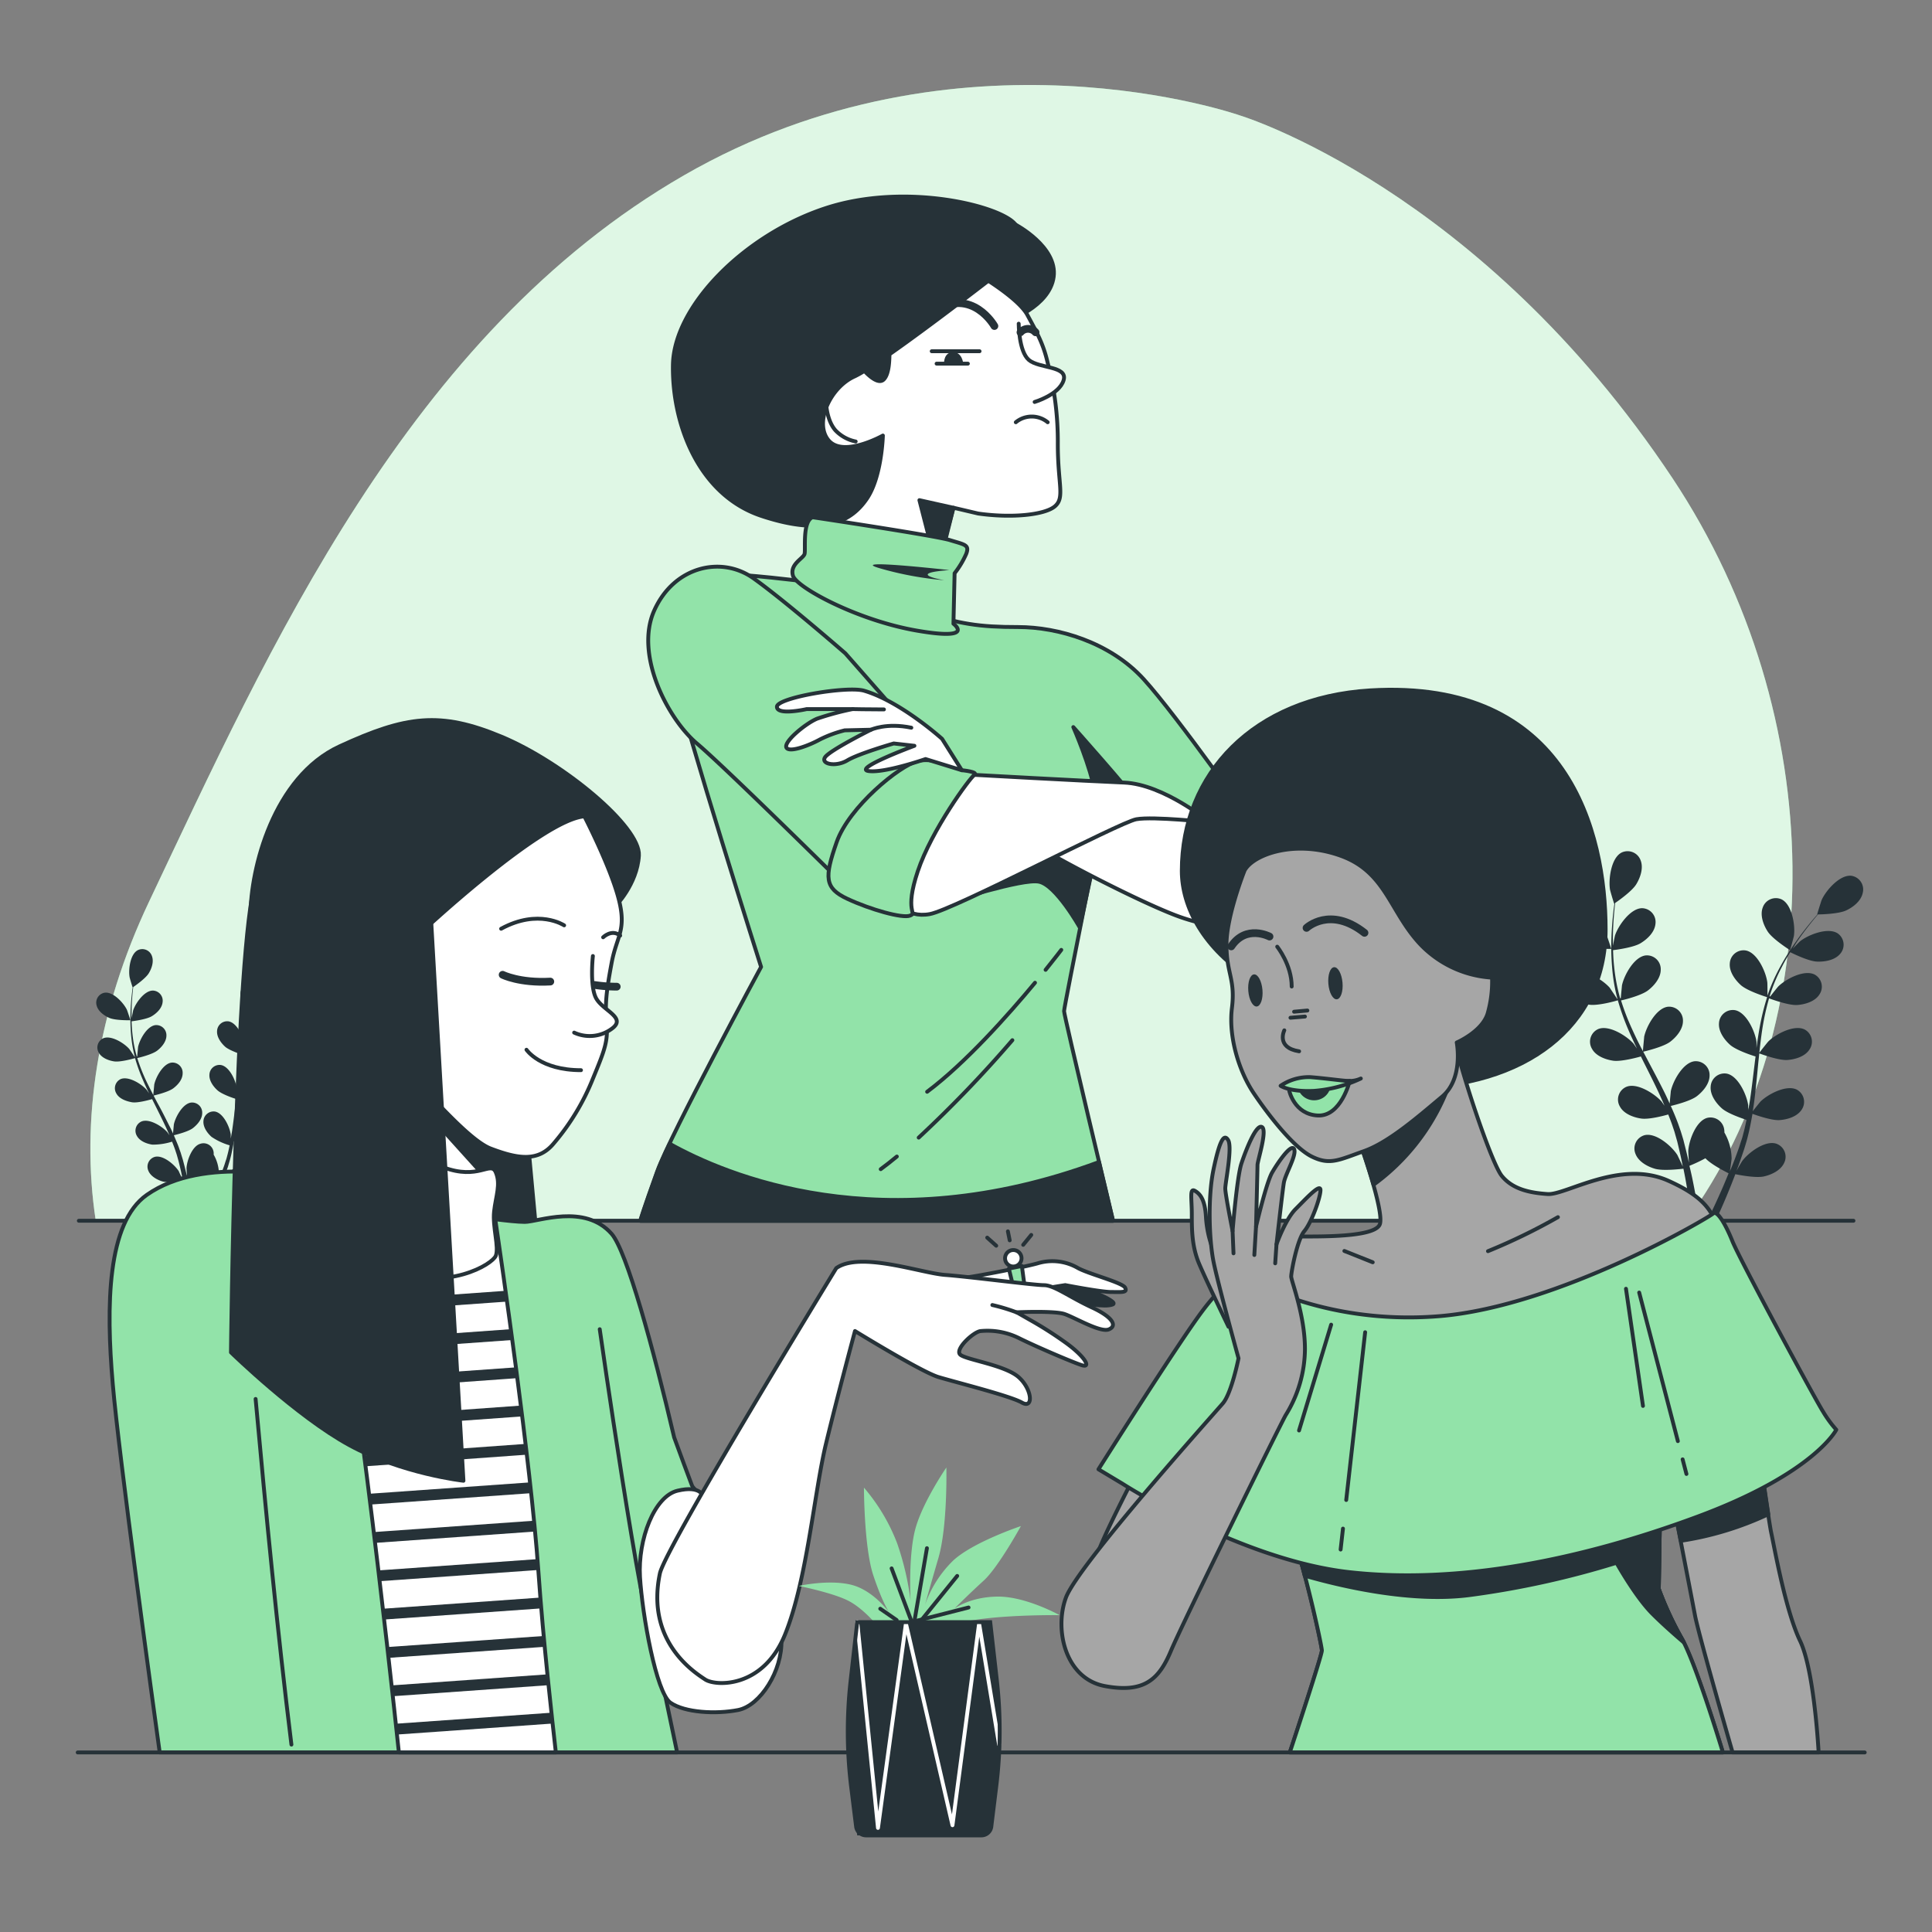 <svg xmlns="http://www.w3.org/2000/svg" viewBox="0 0 500 500"><rect x="0" y="0" width="500" height="500" fill="#808080" stroke="none"/><g id="background-simple"><path d="M436.52,315.84c36.8-50.36,37.39-130.14-3.63-192C383,48.73,321,29.91,321,29.91S248.36,4.24,177,45.38,69.57,168,38.59,233.32c-13.44,28.33-17.72,56.84-13.82,82.52Z" style="fill:#92E3A9"></path><path d="M436.52,315.84c36.8-50.36,37.39-130.14-3.63-192C383,48.73,321,29.91,321,29.91S248.36,4.24,177,45.38,69.57,168,38.59,233.32c-13.44,28.33-17.72,56.84-13.82,82.52Z" style="fill:#fff;opacity:0.7"></path></g><g id="plants-2"><path d="M409.51,244.74c2.17.95,7.48.83,7.49.83s-1.14-3.48-1.25-3.69c-1.16-2.44-4.85-6.47-7.85-6.07a3.6,3.6,0,0,0-2.88,4.5C405.52,242.38,407.65,243.93,409.51,244.74Z" style="fill:#263238"></path><path d="M463.27,245.91s1-3.54,1-3.77c.37-2.67-.49-8.07-3.21-9.39a3.59,3.59,0,0,0-4.88,2.16c-.73,2,.2,4.48,1.3,6.17C458.76,243.07,463.26,245.9,463.27,245.91Z" style="fill:#263238"></path><path d="M479.13,226.65c-3-.33-6.59,3.8-7.69,6.27-.09.21-1.2,3.72-1.14,3.72h.06c-.57.65-1.17,1.35-1.81,2.13-1.18,1.44-2.5,3.09-3.81,5a61.57,61.57,0,0,0-3.95,6.29,46.57,46.57,0,0,0-3.37,7.59l0,.09c0-.88,0-3.36-.05-3.55-.35-2.69-2.59-7.66-5.57-8.21a3.57,3.57,0,0,0-4.13,3.37c-.18,2.13,1.37,4.26,2.87,5.61,1.7,1.51,6.42,3,6.79,3.1a63.22,63.22,0,0,0-2,8.22c-.29,1.62-.53,3.26-.75,4.91,0-.76,0-1.45,0-1.55-.35-2.68-2.6-7.65-5.57-8.21a3.59,3.59,0,0,0-4.14,3.37c-.17,2.14,1.37,4.27,2.88,5.61s5.52,2.7,6.59,3c-.08.63-.17,1.27-.24,1.9-.37,3-.72,6.07-1.15,9-.15,1-.34,2.07-.52,3.09,0-.68,0-1.25,0-1.34-.35-2.68-2.6-7.66-5.57-8.21a3.58,3.58,0,0,0-4.14,3.37c-.17,2.13,1.37,4.26,2.88,5.61s5.13,2.56,6.39,3c-.22,1.05-.44,2.09-.7,3.09-.19.68-.33,1.35-.56,2s-.43,1.34-.65,2c-.45,1.25-.91,2.54-1.39,3.75-.32.84-.64,1.64-1,2.44.17-1,.44-3.08.45-3.25a13.92,13.92,0,0,0-1.87-6.77,4.2,4.2,0,0,0-.05-.79,3.58,3.58,0,0,0-4.38-3c-2.93.78-4.78,5.91-4.92,8.61,0,.16.1,1.9.18,3-.15-.64-.28-1.26-.44-1.91-.31-1.3-.65-2.58-1-4-.2-.66-.4-1.33-.61-2s-.47-1.36-.7-2.05c-.58-1.58-1.24-3.16-1.95-4.73,1.13-.27,5.14-1.29,6.75-2.53s3.3-3.24,3.29-5.38a3.58,3.58,0,0,0-3.87-3.66c-3,.32-5.63,5.12-6.17,7.77,0,.16-.21,2.11-.29,3.18-.43-.95-.86-1.89-1.32-2.83-1.35-2.71-2.79-5.41-4.22-8.11l-1.3-2.48c.4-.1,5.19-1.21,7-2.59,1.6-1.23,3.3-3.24,3.28-5.38a3.59,3.59,0,0,0-3.87-3.67c-3,.33-5.62,5.12-6.17,7.77,0,.2-.29,3-.32,3.72-1-1.83-1.88-3.66-2.72-5.5a62.36,62.36,0,0,1-2.95-7.63c.18,0,5.19-1.18,7-2.6,1.6-1.23,3.3-3.24,3.28-5.38a3.57,3.57,0,0,0-3.87-3.66c-3,.32-5.62,5.12-6.17,7.77,0,.17-.23,2.3-.3,3.32l-.17,0a46.72,46.72,0,0,1-1.54-8.09c-.17-1.5-.25-3-.29-4.36,1-.12,5.31-.7,7.11-1.79s3.64-2.86,3.86-5a3.58,3.58,0,0,0-3.45-4.07c-3,0-6.15,4.47-7,7-.05.14-.35,1.62-.56,2.69,0-.63,0-1.29,0-1.9,0-2.29.14-4.39.29-6.24.09-1.06.19-2,.29-2.9.88-.6,4.38-3.07,5.46-4.84s1.91-4.21,1.13-6.2a3.59,3.59,0,0,0-4.94-2c-2.69,1.39-3.39,6.81-3,9.47,0,.23,1.06,3.77,1.1,3.74l.06,0c-.12.86-.24,1.77-.35,2.78-.18,1.85-.37,4-.43,6.25a63.06,63.06,0,0,0,.18,7.43,45.52,45.52,0,0,0,1.38,8.19.54.54,0,0,0,0,.1c-.48-.75-1.88-2.8-2-3-1.77-2-6.39-4.95-9.18-3.77a3.58,3.58,0,0,0-1.58,5.09c1,1.88,3.49,2.8,5.49,3.09,2.25.33,7-1,7.37-1.15a64.59,64.59,0,0,0,2.88,8c.65,1.51,1.36,3,2.08,4.5l-.88-1.27c-1.77-2-6.39-4.95-9.18-3.77a3.58,3.58,0,0,0-1.59,5.09c1,1.88,3.5,2.8,5.49,3.09s6.1-.79,7.17-1.1c.29.58.56,1.15.85,1.72,1.37,2.73,2.76,5.46,4,8.17.45,1,.86,1.91,1.27,2.87l-.77-1.1c-1.77-2-6.39-5-9.18-3.77a3.58,3.58,0,0,0-1.59,5.09c1,1.87,3.5,2.8,5.5,3.09s5.69-.69,7-1.05c.39,1,.79,2,1.12,3,.21.67.47,1.31.64,2l.57,2c.31,1.29.63,2.63.91,3.9.19.88.36,1.72.53,2.57-.43-.95-1.33-2.81-1.42-3-1.44-2.28-5.56-5.86-8.5-5.11a3.58,3.58,0,0,0-2.34,4.79c.74,2,3,3.29,5,3.88,2.13.65,6.84.06,7.42,0,.29,1.41.55,2.78.77,4.08.51,2.9.9,5.49,1.19,7.68h2c-.35-2.26-.81-5-1.41-8-.28-1.43-.61-2.95-1-4.51a40.54,40.54,0,0,0,4.14-1.95c1.55,1.68,5.52,3.64,6,3.89-.54,1.33-1.08,2.62-1.6,3.83-1.12,2.56-2.17,4.83-3.1,6.75h2.14c.81-1.78,1.69-3.8,2.61-6.06.55-1.34,1.12-2.79,1.69-4.29.57.12,5.23,1.07,7.4.58,2-.45,4.35-1.56,5.24-3.51a3.58,3.58,0,0,0-2-4.95c-2.87-1-7.25,2.29-8.86,4.47-.09.13-1,1.63-1.5,2.59.23-.61.46-1.2.68-1.83.46-1.25.88-2.51,1.34-3.87.2-.66.4-1.32.6-2s.36-1.39.54-2.1c.39-1.64.7-3.32,1-5,1.1.4,5,1.76,7,1.62s4.54-.88,5.71-2.67a3.59,3.59,0,0,0-1.21-5.2c-2.69-1.39-7.51,1.17-9.43,3.08-.12.12-1.34,1.64-2,2.49.16-1,.32-2,.45-3.08.37-3,.66-6.05.95-9.1.09-.93.2-1.86.29-2.78.39.14,5,1.86,7.27,1.7,2-.14,4.54-.88,5.7-2.68a3.57,3.57,0,0,0-1.2-5.19c-2.69-1.39-7.52,1.17-9.43,3.08-.15.14-1.9,2.34-2.32,2.92.22-2.05.45-4.09.76-6.08a63,63,0,0,1,1.75-8c.18.07,5,1.88,7.3,1.72,2-.14,4.55-.88,5.71-2.68a3.58,3.58,0,0,0-1.2-5.19c-2.69-1.39-7.52,1.17-9.43,3.08-.13.12-1.47,1.79-2.09,2.6l-.15-.08a45.25,45.25,0,0,1,3.18-7.59c.68-1.35,1.42-2.6,2.16-3.8.86.43,4.81,2.35,6.92,2.43s4.61-.37,6-2a3.58,3.58,0,0,0-.62-5.29c-2.53-1.68-7.6.34-9.72,2-.11.09-1.18,1.15-1.94,1.94.34-.54.68-1.1,1-1.61,1.27-1.9,2.55-3.57,3.69-5,.66-.83,1.27-1.57,1.85-2.25,1.06,0,5.34-.15,7.22-1s3.92-2.46,4.36-4.55A3.58,3.58,0,0,0,479.13,226.65Z" style="fill:#263238"></path><path d="M28.28,263.43c1.59.7,5.47.61,5.48.61s-.84-2.55-.91-2.7c-.85-1.78-3.55-4.73-5.75-4.43a2.61,2.61,0,0,0-2.1,3.28C25.37,261.71,26.93,262.84,28.28,263.43Z" style="fill:#263238"></path><path d="M67.59,264.29s.71-2.59.73-2.76c.27-1.95-.35-5.9-2.34-6.86a2.62,2.62,0,0,0-3.57,1.58c-.53,1.47.14,3.27,1,4.51C64.3,262.21,67.59,264.28,67.59,264.29Z" style="fill:#263238"></path><path d="M79.19,250.2c-2.2-.24-4.82,2.78-5.62,4.59-.07.15-.88,2.72-.84,2.72h0c-.42.47-.86,1-1.33,1.55-.86,1.06-1.82,2.27-2.78,3.65a45.13,45.13,0,0,0-2.89,4.6,34.75,34.75,0,0,0-2.47,5.55.25.25,0,0,1,0,.07c0-.65,0-2.47,0-2.6-.26-2-1.9-5.6-4.08-6a2.62,2.62,0,0,0-3,2.47c-.13,1.55,1,3.11,2.1,4.1s4.69,2.18,5,2.27a45.86,45.86,0,0,0-1.46,6c-.21,1.19-.39,2.39-.55,3.59,0-.56,0-1.06,0-1.13-.25-2-1.89-5.6-4.07-6a2.61,2.61,0,0,0-3,2.46c-.13,1.56,1,3.12,2.1,4.1s4,2,4.82,2.22l-.18,1.39c-.26,2.22-.52,4.44-.84,6.61-.11.76-.25,1.51-.38,2.26,0-.5,0-.92,0-1-.25-2-1.9-5.6-4.07-6a2.63,2.63,0,0,0-3,2.46c-.12,1.56,1,3.12,2.11,4.1a16.48,16.48,0,0,0,4.67,2.18c-.16.76-.32,1.53-.51,2.26-.14.5-.24,1-.41,1.48s-.32,1-.47,1.45c-.33.92-.67,1.86-1,2.75-.24.61-.47,1.19-.71,1.78.12-.76.32-2.25.33-2.37a10.15,10.15,0,0,0-1.37-4.95,2.79,2.79,0,0,0,0-.58A2.63,2.63,0,0,0,51.87,296c-2.14.57-3.5,4.33-3.6,6.3,0,.12.07,1.39.13,2.19-.1-.46-.2-.92-.32-1.39-.22-.95-.48-1.89-.74-2.9l-.45-1.46c-.13-.49-.34-1-.51-1.5C46,296.1,45.47,295,45,293.8c.82-.2,3.75-.94,4.93-1.85s2.42-2.37,2.4-3.93a2.61,2.61,0,0,0-2.83-2.68c-2.2.24-4.11,3.74-4.51,5.68,0,.12-.15,1.54-.21,2.32-.31-.68-.62-1.37-1-2.06-1-2-2-4-3.08-5.93-.32-.61-.64-1.21-.95-1.82.29-.07,3.8-.88,5.12-1.89s2.41-2.37,2.4-3.93A2.63,2.63,0,0,0,44.43,275c-2.2.24-4.11,3.75-4.51,5.69,0,.14-.22,2.19-.24,2.71-.69-1.33-1.37-2.67-2-4a47.57,47.57,0,0,1-2.16-5.59c.14,0,3.8-.86,5.15-1.9,1.17-.89,2.41-2.36,2.4-3.93a2.62,2.62,0,0,0-2.83-2.68c-2.2.24-4.11,3.75-4.51,5.68,0,.13-.17,1.69-.22,2.43H35.4a33.18,33.18,0,0,1-1.13-5.91c-.12-1.1-.18-2.16-.21-3.19.7-.08,3.88-.51,5.2-1.3s2.66-2.09,2.82-3.65a2.62,2.62,0,0,0-2.52-3c-2.21,0-4.5,3.27-5.11,5.16,0,.1-.25,1.18-.4,2,0-.46,0-.94,0-1.39,0-1.67.1-3.21.21-4.56.07-.78.14-1.47.22-2.12.64-.44,3.2-2.25,4-3.54s1.39-3.08.82-4.54a2.63,2.63,0,0,0-3.61-1.48c-2,1-2.48,5-2.16,6.93,0,.17.77,2.75.81,2.73l0,0c-.09.63-.17,1.3-.25,2-.14,1.36-.28,2.89-.32,4.58a48,48,0,0,0,.13,5.42,33.89,33.89,0,0,0,1,6,.25.25,0,0,0,0,.07c-.35-.55-1.37-2.05-1.46-2.16-1.3-1.49-4.68-3.62-6.72-2.75a2.63,2.63,0,0,0-1.16,3.72c.76,1.37,2.56,2.05,4,2.26,1.65.24,5.12-.77,5.39-.85a46.32,46.32,0,0,0,2.11,5.82c.47,1.11,1,2.21,1.52,3.3-.32-.46-.6-.88-.65-.93-1.29-1.49-4.67-3.62-6.71-2.76A2.62,2.62,0,0,0,30.12,283c.75,1.37,2.55,2,4,2.26s4.46-.59,5.25-.81c.2.42.41.84.62,1.26,1,2,2,4,2.94,6,.33.7.63,1.4.93,2.1-.28-.41-.52-.76-.56-.8-1.3-1.5-4.68-3.63-6.71-2.76a2.61,2.61,0,0,0-1.16,3.72c.75,1.37,2.55,2.05,4,2.26a16.53,16.53,0,0,0,5.1-.77c.29.73.58,1.46.82,2.17.16.5.34,1,.47,1.46s.28,1,.41,1.48c.23.94.47,1.92.67,2.85.14.64.26,1.26.39,1.88-.32-.7-1-2.06-1-2.16-1.05-1.68-4.07-4.29-6.21-3.75a2.63,2.63,0,0,0-1.72,3.51c.54,1.46,2.22,2.41,3.63,2.84,1.56.47,5,0,5.43,0,.21,1,.4,2,.56,3,.38,2.12.66,4,.87,5.62h1.45c-.25-1.66-.59-3.63-1-5.86-.2-1-.44-2.16-.7-3.3a26.81,26.81,0,0,0,3-1.42A19.22,19.22,0,0,0,56,306.56c-.4,1-.79,1.91-1.18,2.79-.81,1.87-1.58,3.53-2.26,4.94h1.57c.59-1.3,1.23-2.78,1.9-4.43.41-1,.82-2,1.24-3.14.41.09,3.82.78,5.41.42,1.44-.32,3.19-1.14,3.83-2.56A2.61,2.61,0,0,0,65.05,301c-2.09-.71-5.3,1.68-6.47,3.27-.07.09-.71,1.19-1.1,1.89.17-.44.33-.88.5-1.34.33-.91.64-1.83,1-2.82.14-.49.29-1,.43-1.47s.27-1,.4-1.53c.28-1.2.52-2.43.72-3.67a17.4,17.4,0,0,0,5.14,1.18c1.47-.1,3.32-.64,4.17-2a2.61,2.61,0,0,0-.88-3.8c-2-1-5.49.85-6.9,2.25-.08.08-1,1.2-1.46,1.82.12-.75.24-1.49.34-2.26.27-2.19.48-4.42.69-6.65.07-.68.14-1.36.22-2,.28.1,3.65,1.36,5.31,1.24,1.47-.1,3.32-.64,4.17-1.95a2.61,2.61,0,0,0-.88-3.8c-2-1-5.5.85-6.9,2.25-.1.1-1.39,1.71-1.69,2.13.16-1.49.33-3,.56-4.44a46.6,46.6,0,0,1,1.27-5.85c.13.05,3.65,1.37,5.34,1.25,1.48-.1,3.33-.64,4.18-1.95a2.62,2.62,0,0,0-.88-3.8c-2-1-5.5.86-6.9,2.25-.09.09-1.07,1.31-1.52,1.91l-.11-.06a32.77,32.77,0,0,1,2.32-5.55c.5-1,1-1.9,1.58-2.78.63.31,3.52,1.72,5.06,1.78s3.37-.28,4.36-1.49a2.62,2.62,0,0,0-.46-3.87c-1.84-1.22-5.55.25-7.1,1.48-.08.07-.86.84-1.42,1.42.25-.4.5-.81.75-1.18.92-1.39,1.86-2.61,2.69-3.69.48-.6.93-1.14,1.35-1.64.78,0,3.91-.11,5.28-.75s2.87-1.8,3.19-3.33A2.62,2.62,0,0,0,79.19,250.2Z" style="fill:#263238"></path><line x1="20.4" y1="315.93" x2="479.68" y2="315.93" style="fill:none;stroke:#263238;stroke-linecap:round;stroke-linejoin:round"></line></g><g id="character-2"><path d="M262.81,58.12s10.92,5.72,9.88,13.52-12,11.44-12,11.44l-15.34-11.7S250.59,56.3,262.81,58.12Z" style="fill:#263238;stroke:#263238;stroke-linecap:round;stroke-linejoin:round"></path><path d="M208.49,150.49s-15.83-2-23-2-16.22,5.54-11.87,23.75,23.35,78,23.35,78-23.35,43.14-26.91,53-4.36,12.66-4.36,12.66H288.05s-12.67-53-12.67-54.22,11.48-58.19,11.48-58.19l38.49,11.25s-20.68-29.45-29.39-39-22.16-13.46-32.45-13.46-15-.79-25.33-4S208.49,150.49,208.49,150.49Z" style="fill:#92E3A9;stroke:#263238;stroke-linecap:round;stroke-linejoin:round"></path><path d="M267.86,254.33c-6.89,8.29-17.92,20.72-27.92,28.22" style="fill:none;stroke:#263238;stroke-linecap:round;stroke-miterlimit:10"></path><path d="M274.66,245.83s-1.52,2-4.06,5.16" style="fill:none;stroke:#263238;stroke-linecap:round;stroke-miterlimit:10"></path><path d="M232.1,299.31c-1.4,1.16-2.8,2.26-4.17,3.27" style="fill:none;stroke:#263238;stroke-linecap:round;stroke-miterlimit:10"></path><path d="M262,269.2a315.68,315.68,0,0,1-24.24,25.21" style="fill:none;stroke:#263238;stroke-linecap:round;stroke-miterlimit:10"></path><path d="M244.75,233.45c1.31,0,19.75-6.15,24.15-5.27S279.43,240,279.43,240l4-18.45L269.33,215l-28.1,13.17Z" style="fill:#263238;stroke:#263238;stroke-linecap:round;stroke-linejoin:round"></path><path d="M283.34,205.1c-1-6.53-5.57-16.93-5.57-16.93s15,16.87,15.38,18S283.34,205.1,283.34,205.1Z" style="fill:#263238;stroke:#263238;stroke-linecap:round;stroke-linejoin:round"></path><path d="M173.3,296c-1.48,3.11-2.61,5.66-3.2,7.3-3.57,9.89-4.36,12.66-4.36,12.66H288.05l-3.63-15.23C228.31,321.56,187.6,304,173.3,296Z" style="fill:#263238;stroke:#263238;stroke-linecap:round;stroke-linejoin:round"></path><path d="M305.16,210.42s16.23-2.77,20.59-.79,9.1,5.94,12.66,13.46,2.77,11.87-1.19,13.85-6.33,4.75-15.83-.4S302.79,215.57,305.16,210.42Z" style="fill:#92E3A9;stroke:#263238;stroke-linecap:round;stroke-linejoin:round"></path><path d="M251.26,69.89s12,6.76,14.63,11.63S270,89,271.14,93.9a80,80,0,0,1,2.62,21c0,10.5,1.88,13.88-.75,16.13s-11.26,3.11-19.88,1.87l-6.37-1.5-3,12-28.5-5.63,1.87-15s-15.38-.75-16.88-14.63,45-39.39,45-39.39Z" style="fill:#fff;stroke:#263238;stroke-linecap:round;stroke-linejoin:round"></path><path d="M264.1,86A2.58,2.58,0,0,1,268,86" style="fill:none;stroke:#263238;stroke-linecap:round;stroke-linejoin:round;stroke-width:2px"></path><line x1="242.39" y1="94.11" x2="250.49" y2="94.11" style="fill:none;stroke:#263238;stroke-linecap:round;stroke-linejoin:round"></line><path d="M213.87,105.1s.26,3.93,2.35,6.28a9.92,9.92,0,0,0,5.23,2.88" style="fill:none;stroke:#263238;stroke-linecap:round;stroke-linejoin:round"></path><polygon points="246.75 131.41 237.94 129.44 240.29 138.59 244.48 139.9 246.75 131.41" style="fill:#263238;stroke:#263238;stroke-linecap:round;stroke-linejoin:round"></polygon><path d="M263.64,83.77s0,7.13,2.62,9.38,10.13,1.5,9,5.25-7.5,5.63-7.5,5.63" style="fill:#fff;stroke:#263238;stroke-linecap:round;stroke-linejoin:round"></path><path d="M271.14,109.28a6.49,6.49,0,0,0-8.25,0" style="fill:none;stroke:#263238;stroke-linecap:round;stroke-linejoin:round"></path><line x1="253.51" y1="90.9" x2="241.13" y2="90.9" style="fill:none;stroke:#263238;stroke-linecap:round;stroke-linejoin:round"></line><path d="M257.35,84.38s-5.72-10.14-15.6-3.9" style="fill:none;stroke:#263238;stroke-linecap:round;stroke-linejoin:round;stroke-width:2px"></path><path d="M249.27,94s-.26-2.86-2.6-2.86-2.34,2.6-2.34,2.6Z" style="fill:#263238"></path><path d="M262.81,58.12c-3.38-4.68-28.34-11.18-49.4-4.16s-39,25.4-39.26,40.48,6.51,33.61,22.88,39.07,23.4,1.3,27.3-4.42,4.16-16.37,4.16-16.37-10.14,5.71-14,1.3.26-13.78,6.76-16.64A25.7,25.7,0,0,0,223.7,96c1.18,1.26,3.65,3.55,5,2.22s1.46-4.57,1.5-6.53c11.29-7.9,27.95-20.85,27.95-20.85l3.12-2.08C262,68.78,266.19,62.8,262.81,58.12Z" style="fill:#263238;stroke:#263238;stroke-linecap:round;stroke-linejoin:round"></path><path d="M210.27,133.86s31.76,4.75,35.62,5.94,5.05,1.19,4.16,3.56a23.47,23.47,0,0,1-3,5l-.3,13.06s5.94,4.45-9.49,1.78S206.12,152,205.22,149s2.68-4.45,3-5.64S207.6,135.05,210.27,133.86Z" style="fill:#92E3A9;stroke:#263238;stroke-linecap:round;stroke-linejoin:round"></path><path d="M245.7,147.54s-27.08-3.06-17.91-.44a85.78,85.78,0,0,0,16.6,3.06S233.91,148.41,245.7,147.54Z" style="fill:#263238"></path><path d="M266,217.15c.6,1.52,26.91,15.44,38.39,19.79s27.31,5.15,30.48-3.17-2.38-16.62-9.5-19a51,51,0,0,0-14.25-2.37S295.66,210,286.16,210,262.81,209.23,266,217.15Z" style="fill:#fff;stroke:#263238;stroke-linecap:round;stroke-linejoin:round"></path><path d="M252.12,200.53s28.5,1.58,38.79,2,22.17,10.29,22.17,10.29-14.65-1.59-19-.8-47.1,23.36-53.43,24.54-9.11-3.56-9.9-5.54S233.92,202.11,252.12,200.53Z" style="fill:#fff;stroke:#263238;stroke-linecap:round;stroke-linejoin:round"></path><path d="M218.78,169.09s-15.44-13.46-23.75-19.4-20.58-3.16-25.72,8.32,3.56,28.1,11.08,34.43S220.46,231,220.46,231a43,43,0,0,1,7.92-17.81c6.73-9.1,17-13.85,17-13.85Z" style="fill:#92E3A9;stroke:#263238;stroke-linecap:round;stroke-linejoin:round"></path><path d="M249,199.34s-6.73-3.56-11.48-2.38-17.81,11.88-21,21-3.16,11.88,2.77,14.65,14.25,5.14,16.23,4.35-1.58-.79,2-11.48,13.46-24.14,14.64-24.93S249,199.34,249,199.34Z" style="fill:#92E3A9;stroke:#263238;stroke-linecap:round;stroke-linejoin:round"></path><path d="M243.81,191.22s-10.66-9.65-20.18-12.46c-4.34-1.29-22.56,1.78-22.56,4.15s7.71.6,7.71.6h11.88a73.76,73.76,0,0,0-9.13,2.46c-3,1.18-9.56,6.58-7.77,7.77,1.25.83,5.71-.87,8.44-2.37a30.93,30.93,0,0,1,6.42-2.36l6.79-.16s-10.69,5.34-11.88,7.12,2.8,2.59,5.77.81,12-4.37,12-4.37l5.35.6s-16,5.93-11.88,6.53,14.76-3.1,14.76-3.1l9.39,2.9Z" style="fill:#fff;stroke:#263238;stroke-linecap:round;stroke-linejoin:round"></path><path d="M220.66,183.51s4,.09,8.1.09" style="fill:none;stroke:#263238;stroke-linecap:round;stroke-linejoin:round"></path><path d="M225.41,188.85s4-1.87,10.44-.52" style="fill:none;stroke:#263238;stroke-linecap:round;stroke-linejoin:round"></path></g><g id="character-3"><path d="M415.54,240.58c0,25.11-21,40.94-51.25,40.94-19.11,0-24.32-18.13-40.32-28.13-12.5-7.81-18.12-18.7-18.12-28,0-25.11,18.51-44.88,48.75-46.72C405.85,175.57,415.54,215.47,415.54,240.58Z" style="fill:#263238;stroke:#263238;stroke-linecap:round;stroke-linejoin:round"></path><path d="M303.35,412.78c3.75-3.75,26.87-40,26.87-40s-.31,12.19,3.44,21.87,8.44,31.26,8.44,32.51-7.28,23.28-8.3,26.37H445.88c-.89-2.95-7.17-23.41-10.65-29.5a87.07,87.07,0,0,1-5.94-12.81l.63-38.44s7.81,40.31,8.75,45.31c.88,4.68,8.72,32,9.72,35.44h22.27c-.16-2.82-1.34-21.65-4.8-28.87-3.75-7.82-6.56-23.75-7.5-28.13s-8.75-61.26-11.57-70.94-2.5-14.38-15-20-26.56,3.75-31.25,3.43-9.06-1.25-11.87-4.69-11.26-29.06-12.51-36.56c0,0-2.18-3.13-9.06,3.44s-15.63,23.12-15.63,23.12,6.88,19.07,5.63,22.51S341.47,320,335.22,320,321.78,328.4,319,334s-34.38,63.13-35.31,69.39,4.37,12.81,9.06,14.06S299.6,416.53,303.35,412.78Z" style="fill:#a6a6a6;stroke:#263238;stroke-linecap:round;stroke-linejoin:round"></path><path d="M403.19,315a154.92,154.92,0,0,1-18.1,8.8" style="fill:none;stroke:#263238;stroke-linecap:round;stroke-linejoin:round"></path><line x1="347.92" y1="323.75" x2="355.26" y2="326.68" style="fill:none;stroke:#263238;stroke-linecap:round;stroke-linejoin:round"></line><path d="M435,398.76a81.81,81.81,0,0,0,22.64-6.88c-.55-3.63-1.35-9-2.26-15.15-9.8,4.85-18.79,9.33-22.48,11.18C433.52,391.38,434.24,395.12,435,398.76Z" style="fill:#263238;stroke:#263238;stroke-linecap:round;stroke-linejoin:round"></path><path d="M351.47,294.33s2.27,6.28,4,12.28a56,56,0,0,0,21.67-32.94l-1.44-6.32c-1-.55-3.5-1-8.56,3.86C360.23,277.77,351.47,294.33,351.47,294.33Z" style="fill:#263238;stroke:#263238;stroke-linecap:round;stroke-linejoin:round"></path><path d="M333.66,394.65c3.75,9.69,8.44,31.26,8.44,32.51s-7.28,23.28-8.3,26.37H445.88c-.89-2.95-7.17-23.41-10.65-29.5a87.07,87.07,0,0,1-5.94-12.81l.55-33.57-2.73-22.77C347.62,387.65,323.92,366,323.92,366l6.3,6.74S329.91,385,333.66,394.65Z" style="fill:#92E3A9;stroke:#263238;stroke-linecap:round;stroke-linejoin:round"></path><path d="M380.69,412.76a230.18,230.18,0,0,0,37.66-8.31s4.89,8.8,9.29,13.2c2.9,2.9,6.22,5.79,8.15,7.43-.19-.38-.38-.74-.56-1.05a87.07,87.07,0,0,1-5.94-12.81l.43-26.5c-9.08,1.83-27.13,5.27-47.56,8a238.71,238.71,0,0,1-48.6,1.67l.1.27a137.25,137.25,0,0,1,4,13.13C346.92,410.46,365.31,414.86,380.69,412.76Z" style="fill:#263238;stroke:#263238;stroke-linecap:round;stroke-linejoin:round"></path><path d="M322.1,225.27s-4.69,11.72-4.69,19.22,2.34,8.9,1.41,16.4,1.87,16.41,5.62,22,10.31,14.06,15,16.4,7,.94,13.6-1.4,14.53-9.38,20.16-14.07S377,269.8,377,269.8s6.56-2.81,8-7.5a30.19,30.19,0,0,0,1.14-9.29,28,28,0,0,1-18.48-8.52c-8-8.44-8.91-18.75-20.63-23S324.44,221.05,322.1,225.27Z" style="fill:#a6a6a6;stroke:#263238;stroke-linecap:round;stroke-linejoin:round"></path><path d="M330.54,245s3.75,4.68,3.75,10.31" style="fill:none;stroke:#263238;stroke-linecap:round;stroke-linejoin:round"></path><path d="M332.38,266.65s-2.23,4.47,3.83,5.43" style="fill:none;stroke:#263238;stroke-linecap:round;stroke-linejoin:round"></path><path d="M338.13,240.14s6.07-5.75,15,1.28" style="fill:none;stroke:#263238;stroke-linecap:round;stroke-linejoin:round;stroke-width:2px"></path><path d="M328.55,242.38s-6.07-3.2-9.9,2.55" style="fill:none;stroke:#263238;stroke-linecap:round;stroke-linejoin:round;stroke-width:2px"></path><path d="M333.66,282.3s1.28,6.07,7.35,6.39,8.3-8.95,8.3-8.95l-9.58,1c-3.2.32-6.07.32-6.07.32Z" style="fill:#92E3A9;stroke:#263238;stroke-linecap:round;stroke-linejoin:round"></path><path d="M336.66,282.19a3.85,3.85,0,0,0,3.66,2.06,3.77,3.77,0,0,0,3.37-2.49Z" style="fill:#263238;stroke:#263238;stroke-linecap:round;stroke-linejoin:round"></path><path d="M331.42,281a13,13,0,0,1,7.67-2.24c4.15.32,8.62,1,10.22,1a7.05,7.05,0,0,0,2.87-.64,34.57,34.57,0,0,1-12.13,3.2C333.66,282.62,331.42,281,331.42,281Z" style="fill:#92E3A9;stroke:#263238;stroke-linecap:round;stroke-linejoin:round"></path><path d="M347.44,254.31c.2,2.29-.46,4.22-1.47,4.31s-2-1.7-2.19-4,.46-4.22,1.47-4.31S347.24,252,347.44,254.31Z" style="fill:#263238"></path><path d="M326.72,256.17c.2,2.29-.46,4.22-1.47,4.31s-2-1.7-2.19-4,.46-4.22,1.47-4.31S326.52,253.87,326.72,256.17Z" style="fill:#263238"></path><line x1="333.97" y1="263.39" x2="337.72" y2="263.08" style="fill:none;stroke:#263238;stroke-linecap:round;stroke-linejoin:round"></line><line x1="334.91" y1="261.83" x2="338.35" y2="261.52" style="fill:none;stroke:#263238;stroke-linecap:round;stroke-linejoin:round"></line><path d="M321.16,330s20.31,13.13,51.25,10.63,70-25.63,70.95-26.57,3.12,2.5,5,7.19,21.25,40.63,23.44,44.07a30.18,30.18,0,0,0,3.43,4.69s-5.62,11.25-35.94,22.5-61.88,17.5-90,14.37S290.53,384,290.53,384l-6.25-3.75s20.32-32.19,26.88-40.94S321.16,330,321.16,330Z" style="fill:#92E3A9;stroke:#263238;stroke-linecap:round;stroke-linejoin:round"></path><line x1="420.8" y1="333.53" x2="425.2" y2="363.85" style="fill:none;stroke:#263238;stroke-linecap:round;stroke-linejoin:round"></line><line x1="435.46" y1="377.68" x2="436.45" y2="381.46" style="fill:none;stroke:#263238;stroke-linecap:round;stroke-linejoin:round"></line><line x1="424.22" y1="334.51" x2="434.23" y2="372.96" style="fill:none;stroke:#263238;stroke-linecap:round;stroke-linejoin:round"></line><line x1="347.56" y1="395.6" x2="346.95" y2="401.02" style="fill:none;stroke:#263238;stroke-linecap:round;stroke-linejoin:round"></line><line x1="353.3" y1="344.78" x2="348.4" y2="388.2" style="fill:none;stroke:#263238;stroke-linecap:round;stroke-linejoin:round"></line><line x1="344.5" y1="342.82" x2="336.19" y2="370.21" style="fill:none;stroke:#263238;stroke-linecap:round;stroke-linejoin:round"></line><path d="M317.93,343.35s-5.61-11.65-7.55-16.18-1.94-8.85-1.94-12.95-.65-6.91.86-6,2.59,2.59,2.81,6.9a27.89,27.89,0,0,0,1.72,8c.22.86,3.46,6.26,3.46,6.26Z" style="fill:#a6a6a6;stroke:#263238;stroke-linecap:round;stroke-linejoin:round"></path><path d="M320.53,351.53s-5.33-19.33-6.47-25-1.51-16.68,0-23.89,2.66-9.47,3.79-7.58-.75,11-.75,12.51,1.89,11,1.89,11,1.14-14,2.28-17.43,3.79-10.24,5.3-9.48-1.13,8.72-1.13,9.86-.38,15.92-.38,15.92,2.65-11.37,4.17-14,4.93-7.58,5.68-6.06-2.27,6.44-2.65,8.72-1.9,15.92-1.9,15.92,2.28-6.45,4.93-9.1,6.45-6.82,6.45-4.93-2.28,8.34-4.17,10.61-3.41,10.62-3.41,11.76,3.56,10,3.56,18.72a32.74,32.74,0,0,1-5,17.18c-1.51,2.66-26.65,53.74-29.69,61s-6.82,11-17.06,9.1-13.16-14.51-10.13-22.85,38.36-47.67,40.63-50.32S320.53,351.53,320.53,351.53Z" style="fill:#a6a6a6;stroke:#263238;stroke-linecap:round;stroke-linejoin:round"></path><line x1="318.99" y1="318.55" x2="319.23" y2="324.36" style="fill:none;stroke:#263238;stroke-linecap:round;stroke-linejoin:round"></line><line x1="325.06" y1="317.42" x2="324.62" y2="324.79" style="fill:none;stroke:#263238;stroke-linecap:round;stroke-linejoin:round"></line><line x1="330.36" y1="321.97" x2="330.02" y2="326.95" style="fill:none;stroke:#263238;stroke-linecap:round;stroke-linejoin:round"></line></g><g id="character-1"><polygon points="136.65 295.66 139.78 329.41 120.4 323.79 120.4 288.16 136.65 295.66" style="fill:#263238;stroke:#263238;stroke-linecap:round;stroke-linejoin:round"></polygon><path d="M41.33,453.53H175.24l-4.63-22.11c.53.69,2.94,3.45,8.17,4.7,6,1.43,7.72,0,11.44-1.14s6-2,6-5.44-12-36.89-13.16-40-3.43-3.72-4-5.15c-.49-1.21-3.63-9.8-4.59-12.4-5.39-23.1-12.32-48.32-16.19-52.68-7-7.93-19-3.08-22.48-3.08s-12.35-1.33-12.35-1.33-21.6-7.49-26.45-7.49-9.7,0-14.55-1.32S52.9,298.79,38,309.23c-10.28,7.19-10.58,28.66-8.82,48.94C30.76,376.71,39.79,442.39,41.33,453.53Z" style="fill:#92E3A9;stroke:#263238;stroke-linecap:round;stroke-linejoin:round"></path><path d="M143.85,453.53c-.9-8-3.25-28.67-4.52-46.95-2-28.38-9.57-80.36-11.16-91.06-2.58-.33-4.71-.65-4.71-.65s-21.6-7.49-26.45-7.49c-4.68,0-9.37,0-14.05-1.2,7.3,28.52,18,125.64,20.27,147.35Z" style="fill:#fff;stroke:#263238;stroke-linecap:round;stroke-linejoin:round"></path><path d="M96.73,396.5c.12.94.23,1.87.34,2.8l41.42-2.94c-.09-.92-.18-1.85-.27-2.8Z" style="fill:#263238"></path><path d="M97.93,406.42q.16,1.41.33,2.79l41.05-2.9c-.06-.92-.13-1.85-.2-2.81Z" style="fill:#263238"></path><path d="M95.51,386.59c.11.93.23,1.86.34,2.79l41.63-2.95-.3-2.79Z" style="fill:#263238"></path><path d="M99.09,416.34l.33,2.79,40.66-2.88c-.08-.93-.15-1.87-.23-2.8Z" style="fill:#263238"></path><path d="M140.71,423.39l-40.48,2.87c.11.94.22,1.87.32,2.79L141,426.19C140.89,425.26,140.8,424.33,140.71,423.39Z" style="fill:#263238"></path><path d="M94.25,376.68l.36,2.79,41.75-3q-.15-1.39-.33-2.79Z" style="fill:#263238"></path><path d="M88.71,337.07c.15.92.29,1.85.43,2.78l42.09-3q-.19-1.42-.39-2.79Z" style="fill:#263238"></path><path d="M141.67,433.32l-40.32,2.86c.11.95.21,1.89.31,2.8l40.3-2.86C141.86,435.2,141.77,434.27,141.67,433.32Z" style="fill:#263238"></path><path d="M143,446.05c-.1-.9-.2-1.83-.31-2.8l-40.27,2.85c.11,1,.21,1.92.3,2.8Z" style="fill:#263238"></path><path d="M93,366.77c.12.93.25,1.86.37,2.79l41.85-3c-.12-.94-.24-1.87-.35-2.8Z" style="fill:#263238"></path><path d="M90.2,347c.13.93.27,1.86.4,2.79l42-3c-.13-.94-.25-1.88-.38-2.8Z" style="fill:#263238"></path><path d="M91.6,356.86l.39,2.8,41.91-3-.36-2.79Z" style="fill:#263238"></path><path d="M129.64,292s-5.74,7.93-5.74,13.66a82.61,82.61,0,0,1-.44,9.26,31.92,31.92,0,0,1-16.75-3.52c-7.94-4.41-10.14-9.7-10.14-9.7l10.14-31.75S116.85,291.07,129.64,292Z" style="fill:#fff;stroke:#263238;stroke-linecap:round;stroke-linejoin:round"></path><path d="M129.64,292c-8.9-.62-16.51-11-20.32-17.33l-1.7-1,1,12.18,15.6,17.28C125.43,297.78,129.64,292,129.64,292Z" style="fill:#263238;stroke:#263238;stroke-linecap:round;stroke-linejoin:round"></path><path d="M98.33,291.07s7.06,7.49,16.32,11,12.34-1.77,13.66,1.32,0,6.17-.44,10.14,1.32,9.26.44,11.46-12.34,9.26-27.77,4S84.22,310.9,86,306.94s5.73-4.41,5.73-6.18S94.81,289.3,98.33,291.07Z" style="fill:#fff;stroke:#263238;stroke-linecap:round;stroke-linejoin:round"></path><path d="M159.17,234.63s5.74-5.73,6.18-13.22-19.7-24.14-35.57-30.76-24.69-5.43-41.88,2.5-23.07,31.78-23.07,43.69,6.61,40.56,21.6,42.32,27.33.88,31.3-8.38,2.21-31.3,15.87-40.56S159.17,234.63,159.17,234.63Z" style="fill:#263238;stroke:#263238;stroke-linecap:round;stroke-linejoin:round"></path><path d="M151.24,211.27s6.61,12.78,8.82,21.16-.45,9.7-1.77,16.75-1.76,10.58-1.32,15.43-.44,7.06-3.53,14.55a60.08,60.08,0,0,1-10.14,16.76c-4,4.84-9.26,4-16.31,1.32s-21.6-21.16-26.45-24.69,3.08-26,5.73-28.66S140.22,212.15,151.24,211.27Z" style="fill:#fff;stroke:#263238;stroke-linecap:round;stroke-linejoin:round"></path><path d="M130.08,252.27s4.4,2.2,12.34,1.76" style="fill:none;stroke:#263238;stroke-linecap:round;stroke-linejoin:round;stroke-width:2px"></path><path d="M146,239.48s-6.62-4.41-16.31.88" style="fill:none;stroke:#263238;stroke-linecap:round;stroke-linejoin:round"></path><path d="M153.88,254.91a39.25,39.25,0,0,0,5.73.44" style="fill:none;stroke:#263238;stroke-linecap:round;stroke-linejoin:round;stroke-width:2px"></path><path d="M156.09,242.57s2.2-2.21,4.41-.44" style="fill:none;stroke:#263238;stroke-linecap:round;stroke-linejoin:round"></path><path d="M153.44,247.42s-.88,7.93.88,11,7.5,4.85,4.41,7.5a9.6,9.6,0,0,1-10.14,1.32" style="fill:#fff;stroke:#263238;stroke-linecap:round;stroke-linejoin:round"></path><path d="M136.25,271.67s3.53,5.29,14.11,5.29" style="fill:none;stroke:#263238;stroke-linecap:round;stroke-linejoin:round"></path><path d="M111.12,230.22l8.82,153S104.06,381.45,90.4,374,59.77,350,59.77,350s1.09-104.83,6.38-122,15.43-24.25,15.43-24.25" style="fill:#263238;stroke:#263238;stroke-linecap:round;stroke-linejoin:round"></path><path d="M75.42,451.5c-3.67-29.75-6.57-59.79-9.27-89.45" style="fill:none;stroke:#263238;stroke-linecap:round;stroke-linejoin:round"></path><path d="M155.21,344s10.58,74.51,14.55,84.21" style="fill:none;stroke:#263238;stroke-linecap:round;stroke-linejoin:round"></path><path d="M181.93,387.22s-.57-2.86-6.58-1.43-10.29,12.58-9.72,22.31,4.18,30,7.9,32.57,11.78,3,17.5,1.88,11.49-10.15,11.2-18.15-15.73-35.75-15.73-35.75Z" style="fill:#fff;stroke:#263238;stroke-linecap:round;stroke-linejoin:round"></path><path d="M278.26,332.49s11.84,4.3,9.69,5.11-7.27-.27-12.39-1.34-12.11-2.43-12.11-2.43,6.46-3.23,8.61-3.23S278.26,332.49,278.26,332.49Z" style="fill:#263238;stroke:#263238;stroke-linecap:round;stroke-linejoin:round"></path><path d="M250.31,330.56c.9,0,14.15-2.47,18.19-3.6a13.19,13.19,0,0,1,10.33,1.13c2.69,1.57,11.67,3.81,12.35,5.16s-.9,1.12-3.6,1.12-11.9-1.79-11.9-1.79-8.53,1.34-10.33,1.79-13.24-.9-17.06-1.34S250.31,330.56,250.31,330.56Z" style="fill:#fff;stroke:#263238;stroke-linecap:round;stroke-linejoin:round"></path><polygon points="261.09 328.31 262.66 334.82 265.36 334.37 264.46 327.64 261.09 328.31" style="fill:#92E3A9;stroke:#263238;stroke-linecap:round;stroke-linejoin:round"></polygon><path d="M264.37,325.65a2.13,2.13,0,1,1-2.13-2.14A2.13,2.13,0,0,1,264.37,325.65Z" style="fill:#fff;stroke:#263238;stroke-linecap:round;stroke-linejoin:round"></path><line x1="255.49" y1="320.3" x2="257.82" y2="322.39" style="fill:none;stroke:#263238;stroke-linecap:round;stroke-linejoin:round"></line><line x1="260.84" y1="318.67" x2="261.31" y2="321" style="fill:none;stroke:#263238;stroke-linecap:round;stroke-linejoin:round"></line><line x1="266.89" y1="319.6" x2="264.8" y2="322.16" style="fill:none;stroke:#263238;stroke-linecap:round;stroke-linejoin:round"></line><path d="M216.42,328.2s-44.21,72.22-45.64,79c-3.72,17.73,9.08,25.69,11.72,27.45s15,2.41,20.69-11.7,7.5-36.59,10.59-49.38,7.49-29.1,7.49-29.1,17.19,10.58,21.6,11.91,18.52,4.85,21.61,6.61,2.64-3.53-.89-6.61-13.22-4.41-15-5.73,3.53-6.18,5.3-6.18a18.39,18.39,0,0,1,9.69,1.77c4.41,2.2,13.67,6.17,16.32,7.05s.88-2.2-4-5.73a99.52,99.52,0,0,0-9.7-6.17l-3.09-1.77s9.7-.44,12.35.44,9.26,4.85,11.46,4,1.32-3.08-4.41-5.73-9.7-5.73-12.34-5.73-19.4-2.2-25.57-2.65S222.59,323.79,216.42,328.2Z" style="fill:#fff;stroke:#263238;stroke-linecap:round;stroke-linejoin:round"></path><path d="M263.15,339.66a47.37,47.37,0,0,0-6.33-1.92" style="fill:#fff;stroke:#263238;stroke-linecap:round;stroke-linejoin:round"></path></g><g id="plants-1"><line x1="20.11" y1="453.53" x2="482.59" y2="453.53" style="fill:none;stroke:#263238;stroke-linecap:round;stroke-linejoin:round"></line><path d="M227.38,421.12s-3.79-4.82-7.92-6.89-12.74-3.79-12.74-3.79,7.57-1.72,13.43-.34,10,7.23,10,7.23-1.73-2.41-4.14-9.64S223.59,385,223.59,385a48.82,48.82,0,0,1,8.61,14.46,72.24,72.24,0,0,1,3.45,14.81S235,402.18,237,395.29s7.92-15.5,7.92-15.5.35,15.16-2.06,23.42-3.45,12.06-3.45,12.06a29.67,29.67,0,0,1,7.24-11.37c5.16-4.82,17.56-8.95,17.56-8.95s-5.85,10.67-9.64,14.12S247,416.3,247,416.3s4.13-3.1,11.37-3.1S274.22,418,274.22,418s-25.14-.34-30,3.79Z" style="fill:#92E3A9"></path><line x1="232.06" y1="419.28" x2="227.81" y2="416.34" style="fill:none;stroke:#263238;stroke-linecap:round;stroke-linejoin:round"></line><line x1="236.63" y1="421.56" x2="230.75" y2="405.9" style="fill:none;stroke:#263238;stroke-linecap:round;stroke-linejoin:round"></line><line x1="235.97" y1="423.52" x2="239.89" y2="400.67" style="fill:none;stroke:#263238;stroke-linecap:round;stroke-linejoin:round"></line><line x1="236.63" y1="421.56" x2="247.72" y2="407.85" style="fill:none;stroke:#263238;stroke-linecap:round;stroke-linejoin:round"></line><line x1="234.45" y1="420.16" x2="250.66" y2="416.02" style="fill:none;stroke:#263238;stroke-linecap:round;stroke-linejoin:round"></line><path d="M254,475H221.85l-1.56-12.48a117.4,117.4,0,0,1-.16-27.47l1.72-15.25h34.42l1.7,14.93a116.52,116.52,0,0,1-.12,27.43l-1.3,10.57A2.58,2.58,0,0,1,254,475Z" style="fill:#263238"></path><polyline points="258.56 451.5 253.39 420.16 246.5 472.37 234.45 420.16 227.22 473.06 221.85 419.75" style="fill:#263238;stroke:#fff;stroke-linecap:round;stroke-linejoin:round"></polyline><path d="M254,475H224.14a2.6,2.6,0,0,1-2.58-2.27l-1.27-10.21a117.4,117.4,0,0,1-.16-27.47l1.72-15.25h34.42l1.7,14.93a116.52,116.52,0,0,1-.12,27.43l-1.3,10.57A2.58,2.58,0,0,1,254,475Z" style="fill:none;stroke:#263238;stroke-miterlimit:10"></path></g></svg>
